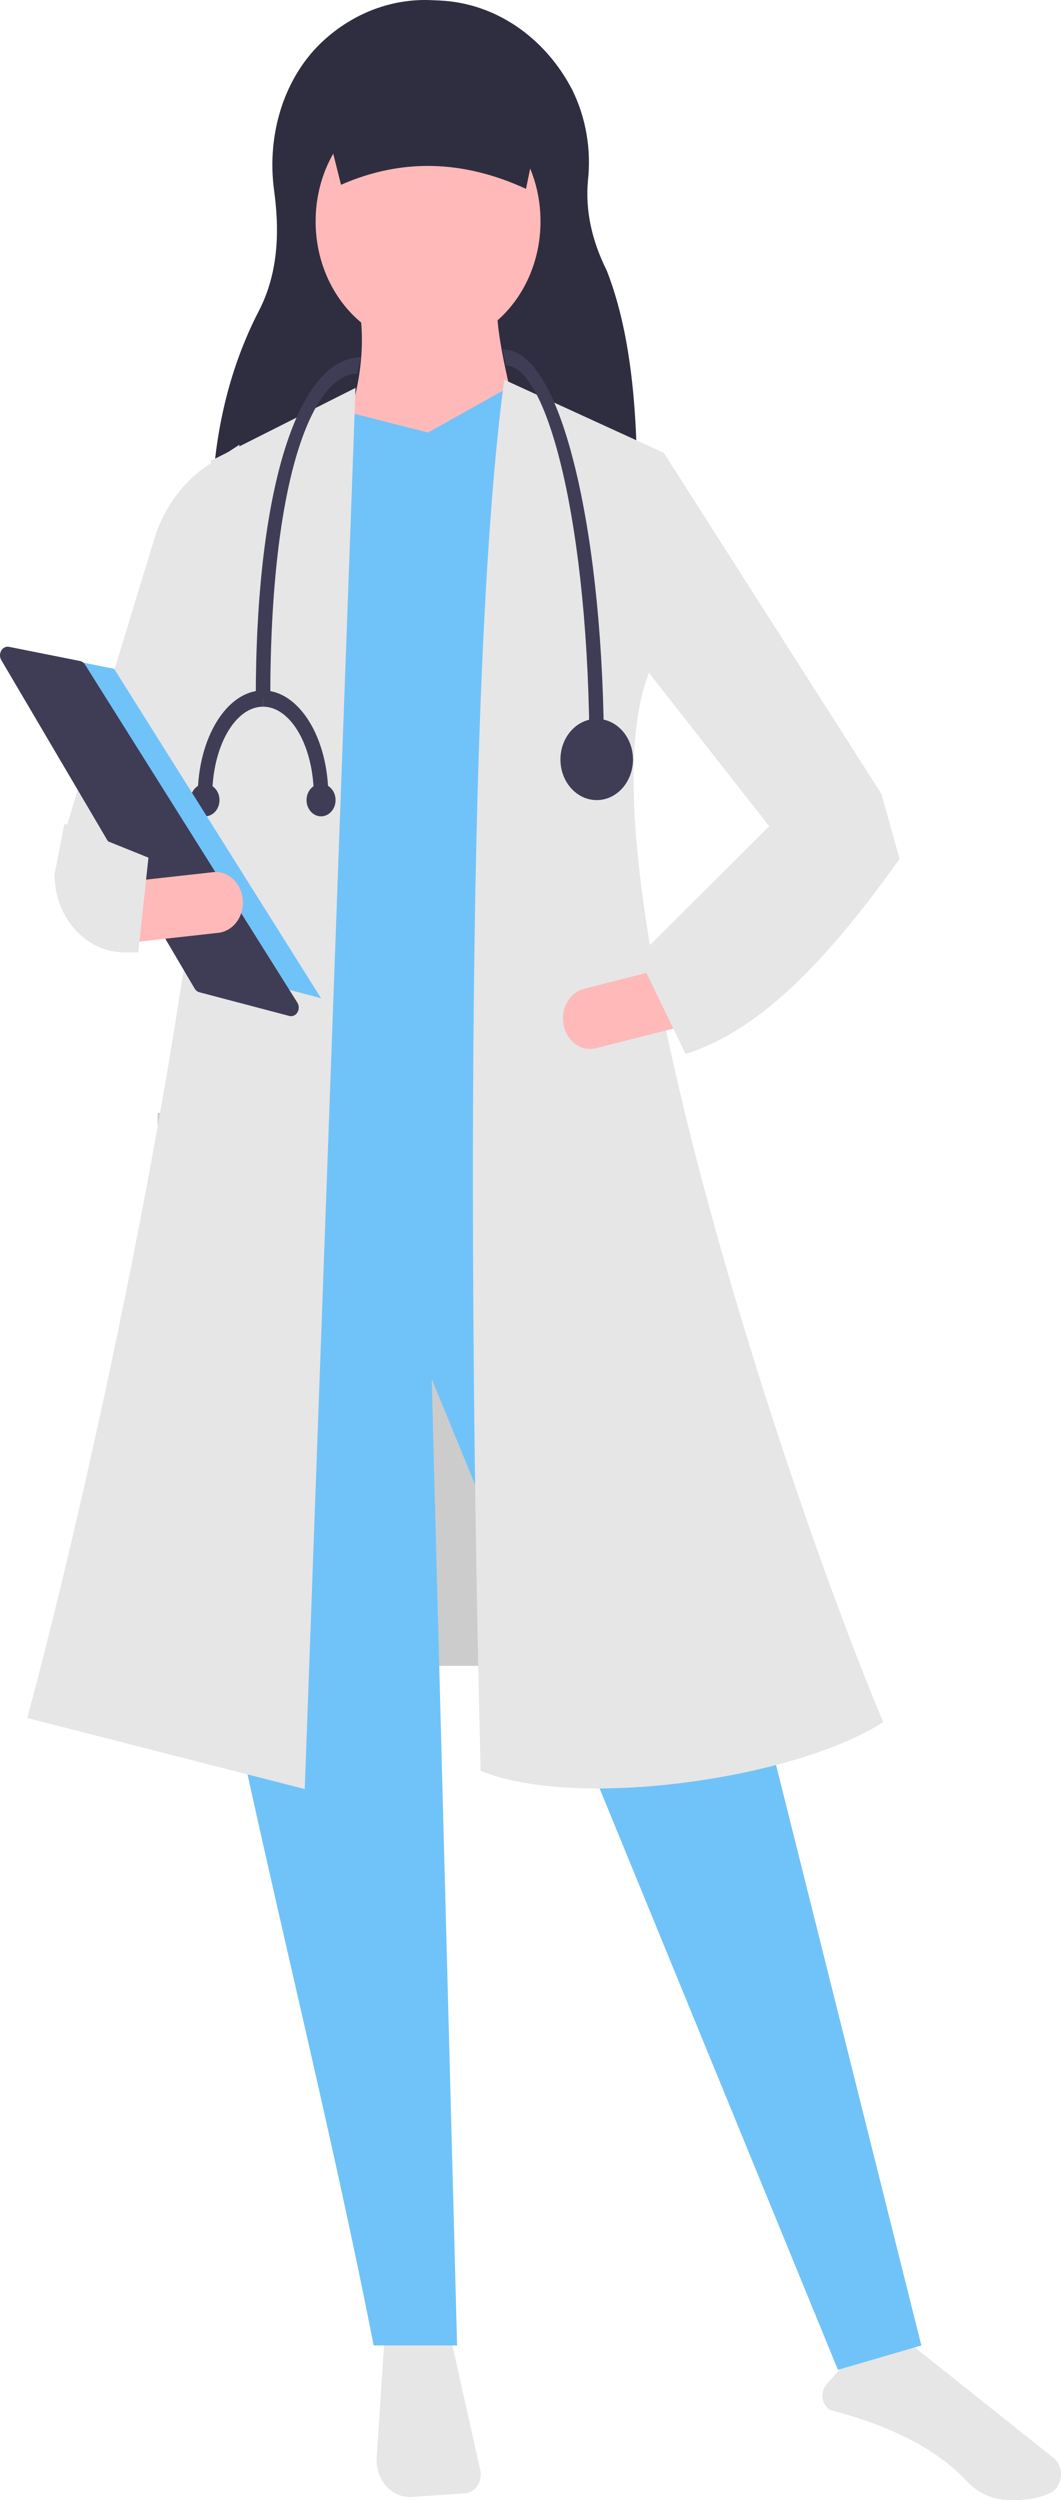 <svg width="152" height="358" viewBox="0 0 152 358" fill="none" xmlns="http://www.w3.org/2000/svg">
<path d="M85.854 159.362H22.586V238.543H85.854V159.362Z" fill="#CCCCCC"/>
<path d="M55.055 335.253L53.968 351.885C53.919 352.637 54.014 353.393 54.247 354.101C54.48 354.81 54.846 355.454 55.32 355.991C55.794 356.528 56.365 356.946 56.995 357.215C57.624 357.485 58.298 357.601 58.972 357.556L66.604 357.038C66.958 357.014 67.302 356.903 67.613 356.713C67.924 356.523 68.194 356.259 68.403 355.939C68.613 355.619 68.757 355.252 68.825 354.863C68.894 354.474 68.884 354.073 68.798 353.688L64.562 334.721L55.055 335.253Z" fill="#E6E6E6"/>
<path d="M118.896 345.088C127.879 347.44 134.296 350.783 138.511 355.307C140.013 356.906 141.977 357.849 144.047 357.963C146.69 358.119 148.852 357.787 150.477 356.975C150.893 356.77 151.252 356.443 151.518 356.03C151.783 355.617 151.945 355.132 151.986 354.625C152.036 354.11 151.961 353.589 151.77 353.118C151.579 352.646 151.279 352.24 150.9 351.942L129.596 334.977L120.547 339.028L118.436 341.391C118.208 341.647 118.035 341.958 117.933 342.302C117.83 342.645 117.8 343.01 117.844 343.368C117.889 343.726 118.007 344.068 118.19 344.367C118.372 344.665 118.614 344.912 118.896 345.088Z" fill="#E6E6E6"/>
<path d="M91.252 73.546L30.357 72.915C30.511 62.988 32.574 53.24 37.085 44.517C40.047 38.788 39.983 32.553 39.27 27.3C38.168 19.194 40.73 10.901 46.423 5.741C50.774 1.79 56.265 -0.243 61.862 0.023L63.044 0.078C66.896 0.257 70.645 1.517 73.949 3.74C77.252 5.964 80.004 9.081 81.95 12.805C83.929 16.781 84.727 21.357 84.229 25.874C83.843 30.123 84.766 34.416 86.927 38.75C90.654 48.266 91.461 60.443 91.252 73.546Z" fill="#2F2E41"/>
<path d="M131.994 335.861L120.043 339.351L61.846 197.446L65.483 335.861H53.532C40.761 270.741 17.704 195.585 28.071 171.857L89.905 167.786L131.994 335.861Z" fill="#70C3F8"/>
<path d="M61.325 49.725C70.221 49.725 77.433 41.653 77.433 31.696C77.433 21.739 70.221 13.667 61.325 13.667C52.429 13.667 45.217 21.739 45.217 31.696C45.217 41.653 52.429 49.725 61.325 49.725Z" fill="#FFB9B9"/>
<path d="M75.352 64.847L48.852 63.102C51.449 56.431 52.486 50.006 51.45 43.91H71.195C71.15 48.591 73.231 56.687 75.352 64.847Z" fill="#FFB9B9"/>
<path d="M91.978 173.019L33.781 177.672L39.757 62.229L49.889 59.03L61.321 61.938L72.752 55.541L80.027 58.449L91.978 173.019Z" fill="#70C3F8"/>
<path d="M43.657 256.186L3.906 246.008C15.726 202.138 37.02 101.776 30.147 66.01L50.932 55.541L43.657 256.186Z" fill="#E6E6E6"/>
<path d="M24.43 129.401L9.361 118.932L22.212 76.806C23.646 72.459 26.391 68.809 29.974 66.487L34.303 63.682L31.705 106.137L24.43 129.401Z" fill="#E6E6E6"/>
<path d="M126.536 246.59C113.99 254.714 82.629 259.243 68.859 253.569C67.845 213.931 65.858 101.812 72.236 54.378L95.099 64.847L93.021 96.252C82.09 123.117 113.83 216.69 126.536 246.59Z" fill="#E6E6E6"/>
<path d="M124.719 124.169L110.689 118.934L91.982 95.089L95.1 64.847L126.277 113.7L124.719 124.169Z" fill="#E6E6E6"/>
<path d="M80.749 146.803C80.978 147.931 81.598 148.911 82.472 149.527C83.346 150.144 84.402 150.348 85.41 150.094L97.32 147.076L95.599 138.568L83.689 141.586C82.681 141.841 81.805 142.535 81.253 143.513C80.702 144.492 80.52 145.675 80.749 146.803Z" fill="#FFB9B9"/>
<path d="M75.355 27.043C66.408 22.925 57.571 22.627 48.854 26.461L45.217 11.922H78.472L75.355 27.043Z" fill="#2F2E41"/>
<path d="M91.465 136.963L98.22 150.921C109.582 147.374 119.429 136.192 128.877 123.005L126.279 113.7L110.171 118.352L91.465 136.963Z" fill="#E6E6E6"/>
<path d="M86.526 108.174H84.447C84.447 75.272 78.395 52.343 72.496 52.343L71.977 50.016C77.266 50.016 80.639 59.559 82.536 67.565C85.109 78.418 86.526 92.84 86.526 108.174Z" fill="#3F3D56"/>
<path d="M38.721 100.032H36.643C36.643 69.899 42.737 51.179 51.712 51.179L51.192 53.506C44.984 53.506 38.721 67.892 38.721 100.032Z" fill="#3F3D56"/>
<path d="M85.485 114.572C88.355 114.572 90.681 111.968 90.681 108.756C90.681 105.544 88.355 102.94 85.485 102.94C82.615 102.94 80.289 105.544 80.289 108.756C80.289 111.968 82.615 114.572 85.485 114.572Z" fill="#3F3D56"/>
<path d="M30.407 113.991H28.328C28.328 105.653 32.524 98.87 37.681 98.87V101.196C33.67 101.196 30.407 106.936 30.407 113.991Z" fill="#3F3D56"/>
<path d="M47.035 113.991H44.956C44.956 106.936 41.693 101.196 37.682 101.196V98.87C42.839 98.87 47.035 105.653 47.035 113.991Z" fill="#3F3D56"/>
<path d="M45.995 116.898C47.142 116.898 48.073 115.856 48.073 114.571C48.073 113.287 47.142 112.245 45.995 112.245C44.847 112.245 43.916 113.287 43.916 114.571C43.916 115.856 44.847 116.898 45.995 116.898Z" fill="#3F3D56"/>
<path d="M29.366 116.898C30.514 116.898 31.444 115.856 31.444 114.571C31.444 113.287 30.514 112.245 29.366 112.245C28.218 112.245 27.287 113.287 27.287 114.571C27.287 115.856 28.218 116.898 29.366 116.898Z" fill="#3F3D56"/>
<path d="M3.385 93.179L16.353 95.771L45.994 142.942L30.247 138.795L3.385 93.179Z" fill="#70C3F8"/>
<path d="M1.086 92.602C0.889 92.605 0.696 92.668 0.527 92.784C0.358 92.899 0.221 93.063 0.128 93.259C0.036 93.454 -0.008 93.674 0.001 93.895C0.011 94.116 0.073 94.33 0.181 94.515L27.888 141.565C28.043 141.828 28.281 142.014 28.555 142.086L41.446 145.481C41.663 145.538 41.891 145.52 42.099 145.429C42.307 145.338 42.486 145.179 42.611 144.972C42.736 144.765 42.801 144.52 42.8 144.27C42.797 144.02 42.727 143.777 42.599 143.572L12.179 95.162C12.097 95.03 11.992 94.917 11.87 94.831C11.749 94.744 11.614 94.685 11.472 94.657L1.294 92.623C1.226 92.609 1.156 92.602 1.086 92.602Z" fill="#3F3D56"/>
<path d="M18.367 126.244L19.137 134.925L31.288 133.575C32.317 133.46 33.263 132.894 33.918 131.999C34.573 131.104 34.884 129.955 34.782 128.803C34.679 127.652 34.173 126.594 33.374 125.86C32.574 125.127 31.547 124.779 30.519 124.894L18.367 126.244Z" fill="#FFB9B9"/>
<path d="M7.803 125.236C7.82 128.197 8.883 131.029 10.758 133.116C12.633 135.204 15.169 136.377 17.814 136.38H19.812L21.267 122.813L9.223 117.96L7.803 125.236Z" fill="#E6E6E6"/>
</svg>
